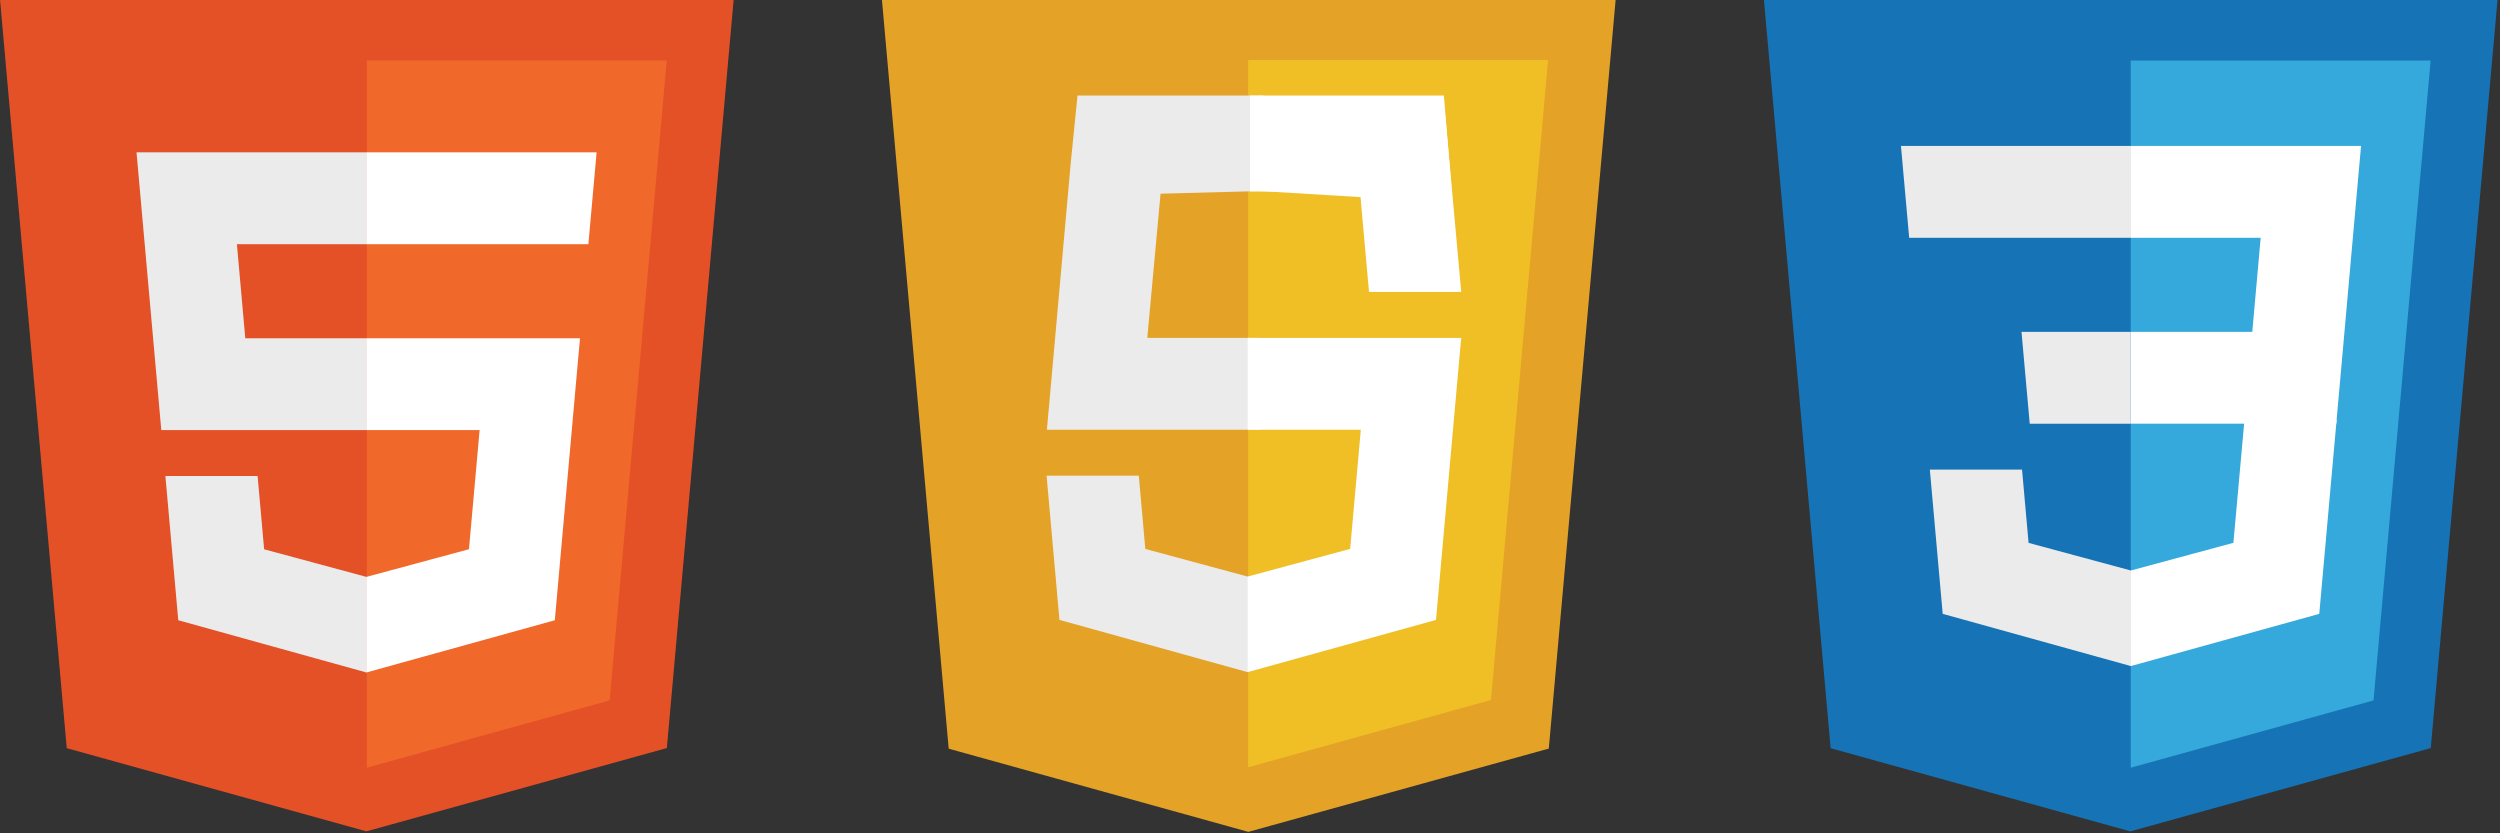 <?xml version="1.0" encoding="UTF-8" standalone="no"?>
<!-- Generator: Adobe Illustrator 15.1.0, SVG Export Plug-In . SVG Version: 6.00 Build 0)  -->

<svg
   xmlns:dc="http://purl.org/dc/elements/1.1/"
   xmlns:cc="http://creativecommons.org/ns#"
   xmlns:rdf="http://www.w3.org/1999/02/22-rdf-syntax-ns#"
   xmlns:svg="http://www.w3.org/2000/svg"
   xmlns="http://www.w3.org/2000/svg"
   xmlns:sodipodi="http://sodipodi.sourceforge.net/DTD/sodipodi-0.dtd"
   xmlns:inkscape="http://www.inkscape.org/namespaces/inkscape"
   version="1.1"
   id="Layer_1"
   x="0px"
   y="0px"
   width="150"
   height="50"
   viewBox="0 0 150 50"
   enable-background="new 0 0 1024 600"
   xml:space="preserve"
   inkscape:version="0.48.4 r9939"
   sodipodi:docname="web.svg"
   inkscape:export-filename="/home/huntingbears/desarrollo/canaimagnulinux.github.com/tribus/img/web.png"
   inkscape:export-xdpi="90"
   inkscape:export-ydpi="90"><rect x="0" y="0" width="150" height="50" fill="#333333" stroke="none"/><defs
     id="defs79" /><sodipodi:namedview
     pagecolor="#ffffff"
     bordercolor="#666666"
     borderopacity="1"
     objecttolerance="10"
     gridtolerance="10"
     guidetolerance="10"
     inkscape:pageopacity="0"
     inkscape:pageshadow="2"
     inkscape:window-width="1598"
     inkscape:window-height="875"
     id="namedview77"
     showgrid="false"
     inkscape:zoom="1.5733333"
     inkscape:cx="116.41606"
     inkscape:cy="162.66935"
     inkscape:window-x="0"
     inkscape:window-y="0"
     inkscape:window-maximized="1"
     inkscape:current-layer="Layer_1" /><g
     id="g3202"
     transform="matrix(0.5,0,0,0.5,-12.996,45.012)"><g
       id="g3194"><polygon
         style="fill:#e45126"
         id="polygon5"
         points="53.07,531.97 26,228.35 323.45,228.35 296.352,531.921 174.543,565.69 "
         transform="matrix(0.296,0,0,0.296,18.294,-157.707)" /><polygon
         style="fill:#f1682b"
         id="polygon7"
         points="296.31,253.175 174.725,253.175 174.725,539.878 273.152,512.591 "
         transform="matrix(0.296,0,0,0.296,18.294,-157.707)" /><polygon
         style="fill:#ebebeb"
         id="polygon9"
         points="174.725,365.784 125.45,365.784 122.046,327.652 174.725,327.652 174.725,290.413 174.596,290.413 81.35,290.413 82.242,300.404 91.394,403.02 174.725,403.02 "
         transform="matrix(0.296,0,0,0.296,18.294,-157.707)" /><polygon
         style="fill:#ebebeb"
         id="polygon11"
         points="130.438,421.641 110.287,421.641 93.058,421.641 98.275,480.108 174.553,501.284 174.725,501.235 174.725,462.491 174.562,462.538 133.09,451.338 "
         transform="matrix(0.296,0,0,0.296,18.294,-157.707)" /><polygon
         style="fill:#ffffff"
         id="polygon23"
         points="260.246,375.783 261.154,365.784 251.12,365.784 174.596,365.784 174.596,403.02 220.45,403.02 216.128,451.312 174.596,462.524 174.596,501.267 250.936,480.108 251.495,473.817 "
         transform="matrix(0.296,0,0,0.296,18.294,-157.707)" /><polygon
         style="fill:#ffffff"
         id="polygon25"
         points="174.596,290.413 174.596,313.541 174.596,327.56 174.596,327.652 264.423,327.652 264.423,327.652 264.543,327.652 265.29,319.282 266.986,300.404 267.877,290.413 "
         transform="matrix(0.296,0,0,0.296,18.294,-157.707)" /></g><g
       transform="translate(12,0)"
       id="g3184"><polygon
         style="fill:#1673b6"
         id="polygon37"
         points="998,228.374 970.903,531.945 849.093,565.715 727.62,531.994 700.55,228.374 "
         transform="matrix(0.296,0,0,0.296,18.294,-157.71)" /><polygon
         style="fill:#35a9db"
         id="polygon39"
         points="849.276,253.2 849.276,539.904 947.703,512.615 970.86,253.2 "
         transform="matrix(0.296,0,0,0.296,18.294,-157.71)" /><g
         id="g41"
         transform="matrix(0.296,0,0,0.296,18.294,-157.71)"><polygon
           style="fill:#ffffff"
           id="polygon43"
           points="941.758,297.82 932.605,400.436 849.275,400.436 849.275,363.2 898.551,363.2 901.953,325.068 849.275,325.068 849.275,287.829 849.404,287.829 942.65,287.829 " /><polygon
           style="fill:#ebebeb"
           id="polygon45"
           points="807.863,448.754 805.212,419.057 785.061,419.057 767.832,419.057 773.049,477.525 849.326,498.701 849.498,498.652 849.498,459.907 849.336,459.954 " /><polygon
           style="fill:#ffffff"
           id="polygon47"
           points="926.269,471.234 932.746,398.859 895.386,398.859 890.901,448.729 849.369,459.94 849.369,498.682 925.709,477.525 " /><polygon
           style="fill:#ebebeb"
           id="polygon49"
           points="758.711,316.698 757.014,297.82 756.123,287.829 849.404,287.829 849.404,310.957 849.404,324.976 849.404,325.068 759.576,325.068 759.576,325.068 759.457,325.068 " /><polygon
           style="fill:#ebebeb"
           id="polygon51"
           points="807.582,392.073 805.885,373.195 804.994,363.204 849.275,363.204 849.275,386.333 849.275,400.35 849.275,400.441 808.447,400.441 808.447,400.441 808.328,400.441 " /></g></g><g
       transform="translate(6,0)"
       id="g3174"><polygon
         style="fill:#e4a227"
         id="polygon55"
         points="660.725,105.132 633.627,408.705 511.818,442.475 390.345,408.754 363.275,105.132 "
         transform="matrix(0.296,0,0,0.296,18.294,-121.172)" /><polygon
         style="fill:#f0bf26"
         id="polygon57"
         points="610.178,389 633.336,129.583 511.75,129.583 511.75,416.287 "
         transform="matrix(0.296,0,0,0.296,18.294,-121.172)" /><polygon
         style="fill:#ebebeb"
         id="polygon65"
         points="511.531,338.973 470.059,327.773 467.406,298.075 447.256,298.075 430.027,298.075 435.244,356.543 511.521,377.719 511.693,377.67 511.693,338.926 "
         transform="matrix(0.296,0,0,0.296,18.294,-121.172)" /><polygon
         style="fill:#ebebeb"
         id="polygon67"
         points="516.812,182.677 516.709,143.954 442.565,143.954 439.811,171.403 431.059,269.438 430.151,279.437 440.186,279.437 516.709,279.437 516.709,242.2 470.855,242.2 476.232,183.758 "
         transform="matrix(0.296,0,0,0.296,18.294,-121.172)" /><polygon
         style="fill:#ffffff"
         id="polygon69"
         points="516.62,182.683 557.291,185.132 560.742,223.579 580.893,223.579 598.123,223.579 591.609,151.633 516.629,143.937 516.457,143.985 516.457,182.729 "
         transform="matrix(0.296,0,0,0.296,18.294,-121.172)" /><polyline
         style="fill:#ffffff"
         id="polyline71"
         points="594.284,182.843 591.093,143.954 512.49,143.954 512.49,168.106 512.49,182.746 512.49,182.843    594.284,182.843  "
         transform="matrix(0.296,0,0,0.296,18.294,-121.172)" /><polygon
         style="fill:#ffffff"
         id="polygon73"
         points="511.564,338.959 511.564,377.701 587.904,356.543 588.463,350.252 597.215,252.217 598.123,242.218 588.088,242.218 511.564,242.218 511.564,279.454 557.418,279.454 553.096,327.748 "
         transform="matrix(0.296,0,0,0.296,18.294,-121.172)" /><path
         style="fill:#ffffff"
         inkscape:connector-curvature="0"
         id="path75"
         d="M 193.018,-67.467" /></g></g></svg>